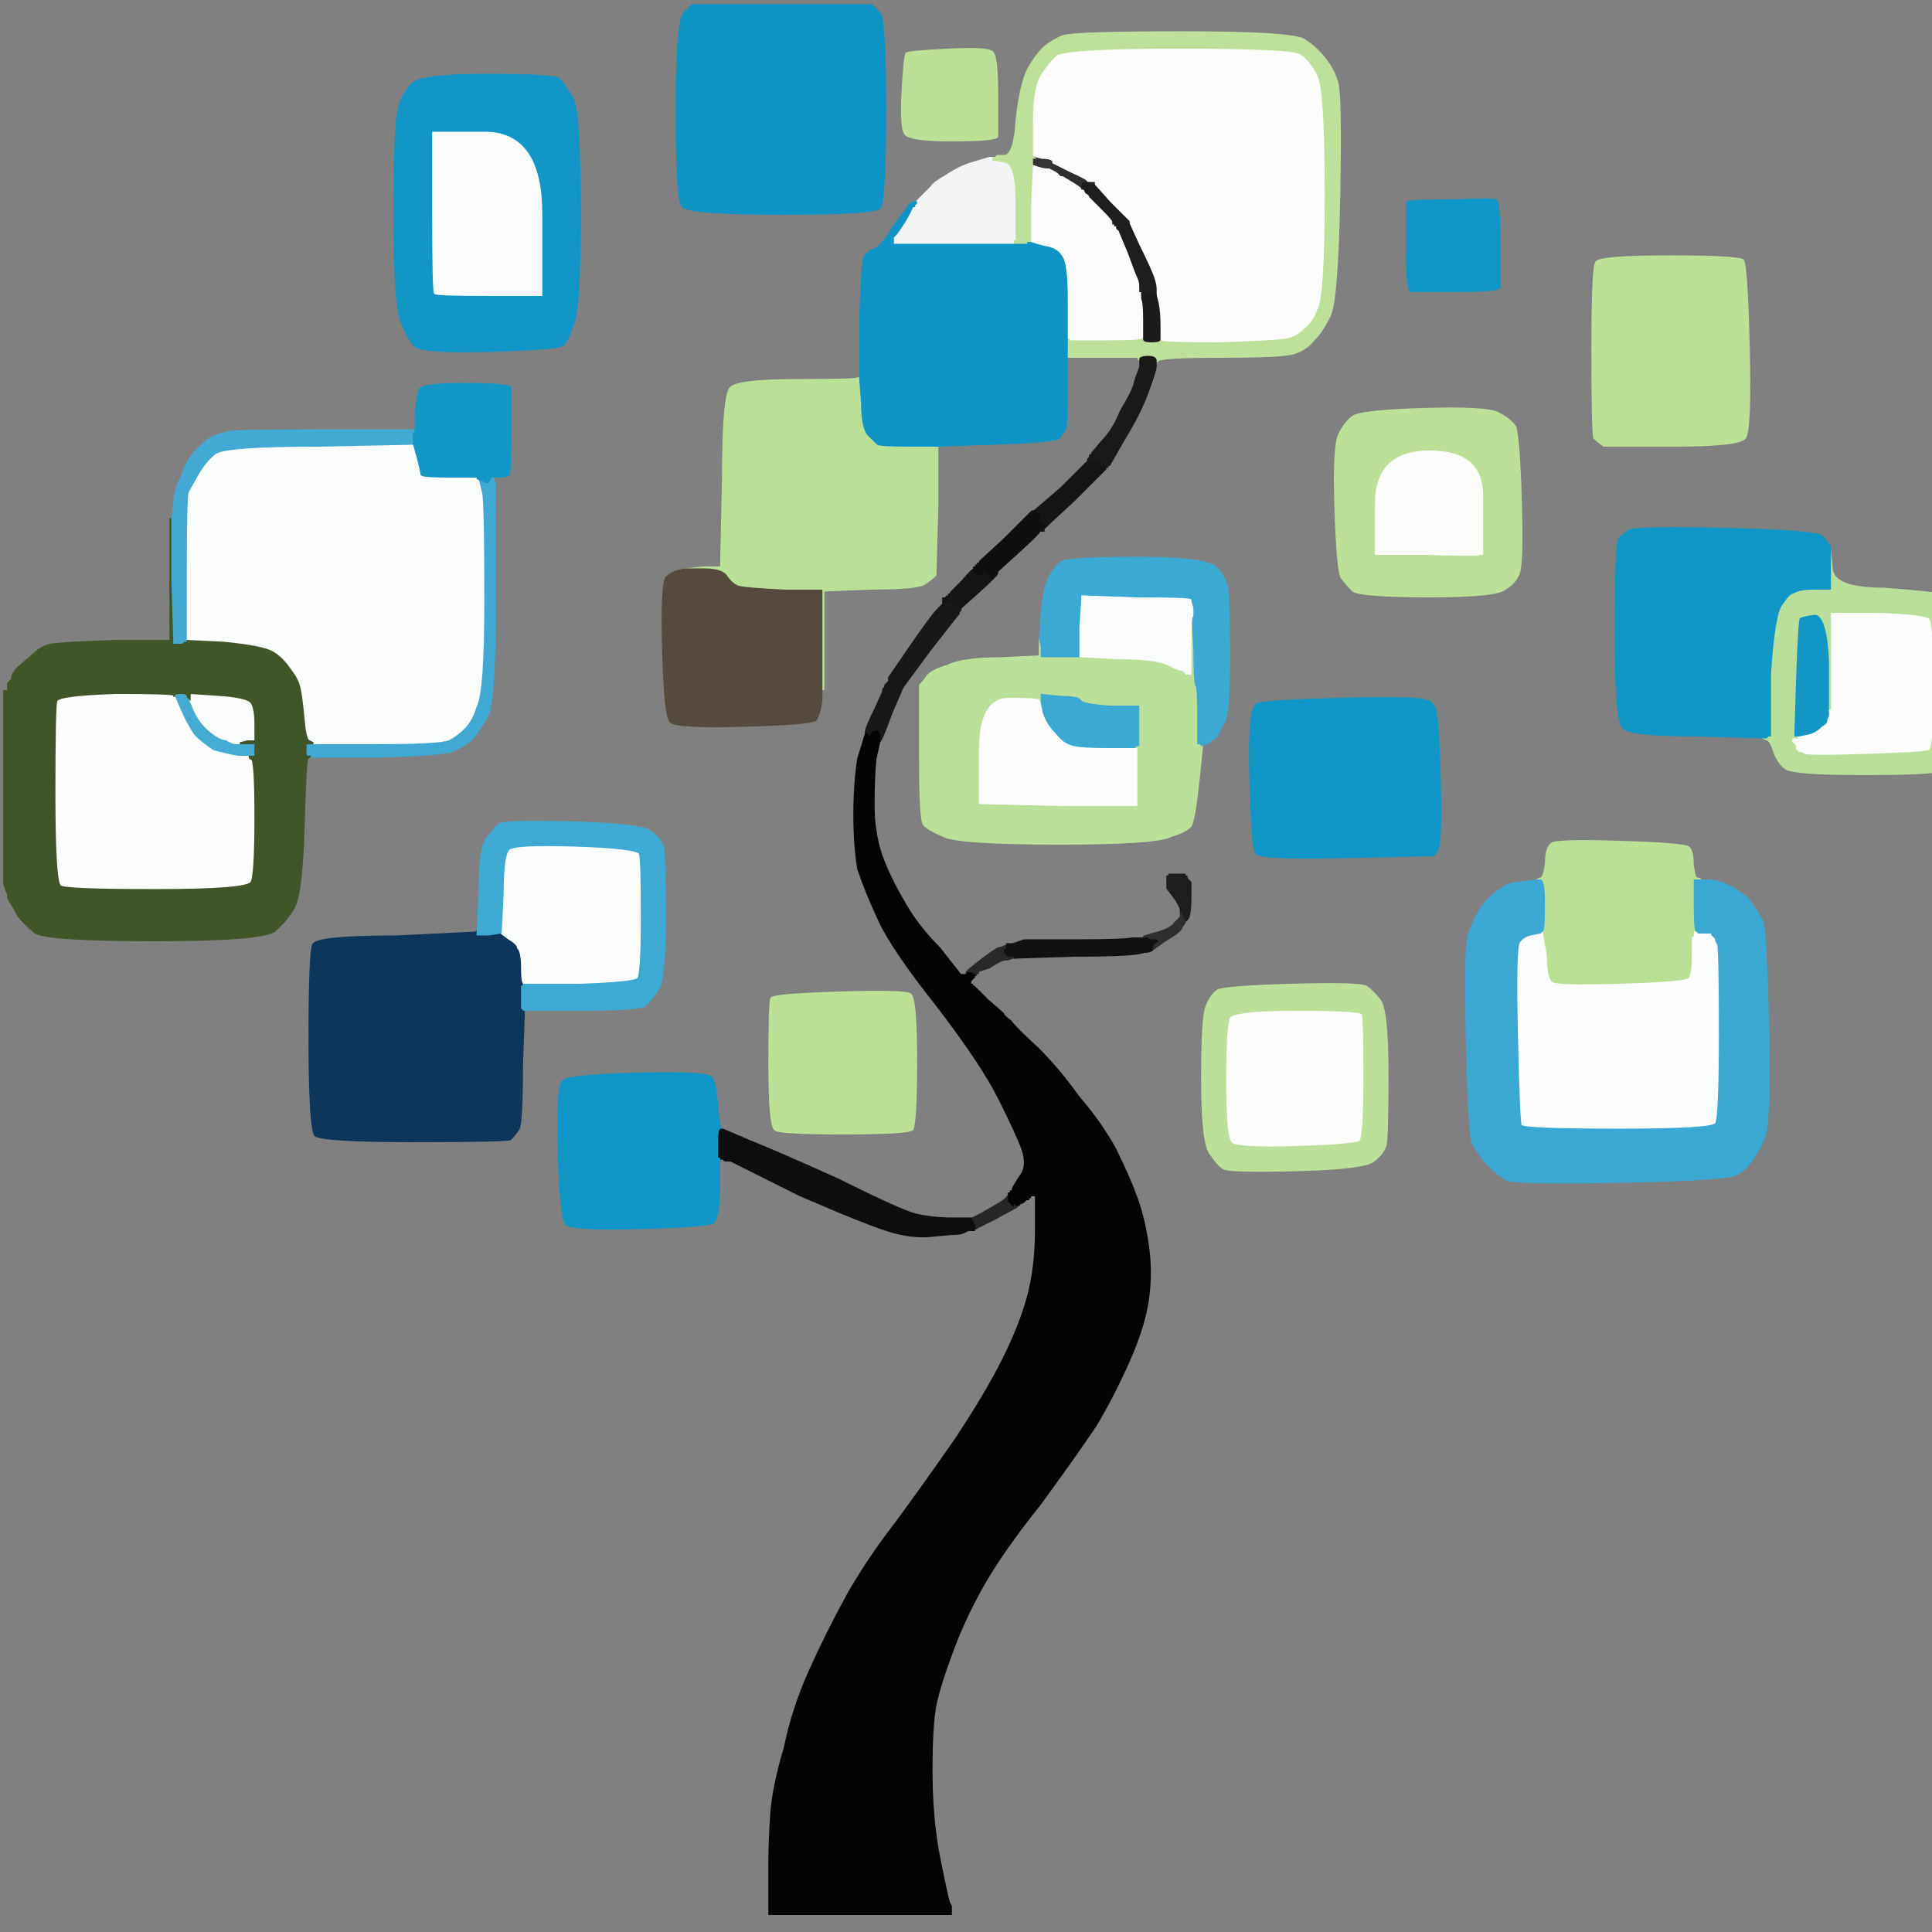 <?xml version="1.0" encoding="UTF-8" standalone="no"?>
<!-- Created with Inkscape (http://www.inkscape.org/) -->

<svg
   xmlns:dc="http://purl.org/dc/elements/1.1/"
   xmlns:cc="http://creativecommons.org/ns#"
   xmlns:rdf="http://www.w3.org/1999/02/22-rdf-syntax-ns#"
   xmlns:svg="http://www.w3.org/2000/svg"
   xmlns="http://www.w3.org/2000/svg"
   xmlns:sodipodi="http://sodipodi.sourceforge.net/DTD/sodipodi-0.dtd"
   xmlns:inkscape="http://www.inkscape.org/namespaces/inkscape"
   width="16"
   height="16"
   viewBox="0 0 16 16"
   id="svg3474"
   version="1.1"
   inkscape:version="0.91 r13725"
   sodipodi:docname="tree.svg">
  <rect x="0" y="0" width="16" height="16" fill="#808080" stroke="none"/>
  <defs
     id="defs3476" />
  <sodipodi:namedview
     id="base"
     pagecolor="#000000"
     bordercolor="#666666"
     borderopacity="1.0"
     inkscape:pageopacity="0"
     inkscape:pageshadow="2"
     inkscape:zoom="20.106093"
     inkscape:cx="3.606187"
     inkscape:cy="8.7194282"
     inkscape:document-units="px"
     inkscape:current-layer="g4"
     showgrid="false"
     units="px"
     inkscape:window-width="1364"
     inkscape:window-height="684"
     inkscape:window-x="0"
     inkscape:window-y="27"
     inkscape:window-maximized="1" />
  <g
     inkscape:label="Layer 1"
     inkscape:groupmode="layer"
     id="layer1"
     transform="translate(0,-1036.362)">
    <g
       transform="matrix(0.016,0,0,0.016,0.035,1036.405)"
       style="fill-rule:evenodd"
       id="g4">
      <g
         id="g3702">
        <path
           d="m 532,82 3,1 q 3,1 5,1 l 1,0 2,1 q 2,1 3,2 l 1,1 1,0 5,3 q 5,3 5,4 l 1,0 1,2 q 2,1 2,2 l 6,6 q 6,6 6,7 l 0,1 1,0 0,1 1,0 0,1 q 0,1 1,1 l 5,12 q 4,11 5,13 1,2 1,5 l 0,2 1,0 0,1 0,3 q 1,2 1,11 l 0,9 q 0,0 -1,1 -1,1 -19,1 l -19,0 0,-1 -1,0 0,-20 q 0,-20 -3,-23 -2,-4 -9,-5 l -7,-2 0,-20 q 1,-20 1,-21 z"
           id="svg_1"
           inkscape:connector-curvature="0"
           style="fill:#fafbfa;stroke:#fafbfa" />
        <path
           d="m 371,582 1,0 -1,0 q -1,0 -1,7 l 0,7 1,0 0,1 -1,0 0,15 q 0,15 -3,18 -2,2 -37,3 -36,1 -39,-2 -3,-2 -4,-37 -1,-34 2,-37 2,-3 38,-4 36,-1 39,2 2,2 3,14 1,12 2,13 z"
           id="svg_2"
           inkscape:connector-curvature="0"
           style="fill:#1096c7;stroke:#1096c7" />
        <path
           d="m 945,340 0,25 0,3 q -1,2 -1,3 0,1 -3,3 -3,3 -7,4 l -5,1 -1,0 -2,0 1,-31 q 1,-30 2,-31 1,-1 8,-2 7,0 8,25 z"
           id="svg_3"
           inkscape:connector-curvature="0"
           style="fill:#1196c6;stroke:#1196c6" />
        <path
           d="m 542,82 0,-1 10,5 q 11,6 11,6 1,0 1,0 l 0,1 q 0,1 -3,0 -3,-1 -3,1 l 1,1 -1,0 q 0,-1 -5,-4 l -5,-3 -1,0 -1,-1 q -1,-1 -3,-2 l -2,-1 q 1,0 1,-2 z"
           id="svg_4"
           inkscape:connector-curvature="0"
           style="fill:#2e2e2e;stroke:#2e2e2e" />
        <path
           d="m 244,480 1,-1 0,2 6,0 6,-1 4,3 q 5,3 5,5 2,2 2,10 0,8 1,8 l 0,2 -1,0 0,11 1,1 q 0,0 -1,30 0,30 -2,32 -2,3 -4,5 -3,1 -50,1 -47,0 -51,-3 -3,-4 -3,-50 0,-46 2,-49 3,-4 43,-4 40,-2 41,-2 z"
           id="svg_5"
           inkscape:connector-curvature="0"
           style="fill:#0e365b;stroke:#0e365b" />
        <path
           d="m 298,507 -29,0 0,-1 q -1,0 -1,-8 0,-8 -2,-10 0,-2 -5,-5 l -4,-3 1,-20 q 0,-20 3,-23 2,-3 34,-2 32,1 34,4 1,3 1,33 0,30 -2,32 -2,2 -30,3 z"
           id="svg_6"
           inkscape:connector-curvature="0"
           style="fill:#fcfdfd;stroke:#fcfdfd" />
        <path
           d="m 510,79 2,0 0,1 1,0 5,1 q 6,1 6,21 l 0,20 -1,0 0,1 1,0 0,1 -64,0 0,-4 1,-1 1,-1 4,-6 q 4,-7 4,-8 0,0 1,0 l 0,-1 q 1,0 1,-1 l 3,-3 q 3,-3 5,-5 1,-2 8,-6 6,-4 12,-6 7,-2 10,-3 z"
           id="svg_7"
           inkscape:connector-curvature="0"
           style="fill:#f3f5f4;stroke:#f3f5f4" />
        <path
           d="m 442,193 1,0 1,13 q 0,14 4,17 3,3 4,4 1,1 16,1 l 15,0 0,32 q -1,33 -1,35 -2,2 -5,4 -3,3 -28,3 l -25,1 0,25 0,26 -1,0 0,-26 0,-25 -19,0 q -20,-1 -24,-2 -3,-1 -6,-5 -2,-4 -12,-4 l -10,0 10,-1 9,0 1,-45 q 0,-44 4,-48 4,-4 35,-4 31,0 31,-1 z"
           id="svg_8"
           inkscape:connector-curvature="0"
           style="fill:#b9e096;stroke:#b9e096" />
        <path
           d="m 878,453 -3,0 0,13 q 0,13 1,13 1,1 1,1 l -2,0 0,2 -1,1 0,9 q 0,10 -2,12 -2,2 -36,3 -33,1 -35,-1 -3,-2 -3,-14 -2,-11 -2,-12 l -1,0 q 0,0 1,-1 1,0 1,-13 0,-13 -2,-13 l -2,0 2,-1 q 2,0 3,-8 0,-8 3,-10 2,-2 35,-1 34,1 36,3 2,2 2,9 1,7 2,7 2,0 2,1 z"
           id="svg_9"
           inkscape:connector-curvature="0"
           style="fill:#bae096;stroke:#bae096" />
        <path
           d="m 598,173 0,-7 q 0,-7 -1,-12 l -1,-4 0,-3 q 0,-3 -2,-8 -2,-5 -7,-15 l -5,-11 0,-1 q 0,0 -1,-1 -1,-1 -9,-9 l -8,-9 0,-1 q 0,0 -1,0 l -1,0 q 0,-1 -1,-1 0,-1 -9,-5 l -10,-5 q -1,-1 -5,-1 l -4,-1 -1,-1 q 0,-1 0,-18 0,-17 4,-24 4,-6 8,-10 4,-4 64,-4 59,0 63,3 5,3 9,11 4,7 4,62 0,54 -4,60 -2,6 -7,10 -4,4 -9,5 -5,1 -35,2 -30,0 -30,-1 -1,-1 -1,-1 z"
           id="svg_10"
           inkscape:connector-curvature="0"
           style="fill:#fdfdfd;stroke:#fdfdfd" />
        <path
           d="m 564,234 0,-1 1,1 q 1,0 1,0 l 0,1 1,1 1,1 0,1 2,0 0,2 q 0,0 -1,1 -1,1 -15,15 l -14,13 -1,1 -1,1 0,1 -2,0 0,-5 -1,0 0,1 -2,0 0,-2 1,-1 0,1 1,-1 q 1,-1 -1,-2 l -1,-1 14,-12 q 13,-13 14,-14 1,0 1,0 l 0,-1 q 0,0 1,-1 1,0 1,0 z"
           id="svg_11"
           inkscape:connector-curvature="0"
           style="fill:#151515;stroke:#151515" />
        <path
           d="m 371,582 1,0 14,6 q 15,6 46,20 32,16 40,18 9,2 19,2 l 11,0 0,1 1,1 1,1 0,1 -1,0 0,1 -1,0 0,1 -3,0 -2,1 q -2,1 -5,1 -2,0 -12,1 -9,1 -20,-2 -11,-3 -48,-19 l -36,-18 -3,0 -1,-1 -1,0 0,-1 -1,0 0,-7 q 0,-7 1,-7 z"
           id="svg_12"
           inkscape:connector-curvature="0"
           style="fill:#0e0e0f;stroke:#0e0e0f" />
        <path
           d="m 536,359 1,2 1,5 q 2,6 6,10 4,5 7,6 3,2 19,2 l 15,0 1,0 1,0 0,16 0,15 -41,0 -41,-1 -1,0 0,-28 q 0,-28 16,-28 15,0 16,1 z"
           id="svg_13"
           inkscape:connector-curvature="0"
           style="fill:#fcfdfc;stroke:#fcfdfc" />
        <path
           d="m 692,359 q 41,-1 44,1 2,0 4,3 2,2 3,35 1,34 -1,38 -1,3 -2,4 -2,0 -46,1 -43,1 -46,-2 -2,-2 -3,-38 -1,-36 3,-39 3,-2 44,-3 z"
           id="svg_14"
           inkscape:connector-curvature="0"
           style="fill:#1096c7;stroke:#1096c7" />
        <path
           d="m 766,282 0,3 -2,0 q -1,1 -28,0 l -27,0 0,-27 q 0,-28 29,-28 28,0 28,24 0,25 0,28 z"
           id="svg_15"
           inkscape:connector-curvature="0"
           style="fill:#fcfdfb;stroke:#fcfdfb" />
        <path
           d="m 734,209 q 33,-1 39,2 6,3 9,7 2,5 3,38 1,32 -1,38 -2,5 -7,8 -4,4 -39,4 -36,0 -40,-3 -3,-3 -6,-7 -2,-5 -3,-36 -1,-32 2,-38 3,-6 7,-9 4,-3 36,-4 z m 32,73 0,3 -2,0 q -1,1 -28,0 l -27,0 0,-27 q 0,-28 29,-28 28,0 28,24 0,25 0,28 z"
           id="svg_16"
           inkscape:connector-curvature="0"
           style="fill:#bce098;stroke:#bce098" />
        <path
           d="m 604,450 7,0 0,1 1,0 0,1 1,1 1,1 0,8 q 0,7 -1,10 -1,2 -2,2 -1,-1 -1,-2 l -1,-2 0,-2 q -1,-3 -4,-7 l -3,-4 0,-6 1,0 0,-1 1,0 z"
           id="svg_17"
           inkscape:connector-curvature="0"
           style="fill:#1e1e1e;stroke:#1e1e1e" />
        <path
           d="m 491,308 1,0 0,2 1,0 0,1 1,0 0,1 1,0 0,1 q -1,1 -1,2 -1,1 -15,19 l -14,19 q -1,0 -1,-1 0,-1 -2,-1 l -1,-1 0,1 -1,0 0,1 -2,0 0,2 -1,0 -1,1 -1,0 0,-1 1,-1 0,-1 1,-1 1,-1 0,-2 11,-16 q 11,-16 14,-19 3,-3 3,-3 l 0,-1 q 0,0 1,-1 l 2,0 q 2,0 2,0 z"
           id="svg_18"
           inkscape:connector-curvature="0"
           style="fill:#181818;stroke:#181818" />
        <path
           d="m 532,79 1,0 4,1 q 4,0 5,1 l 0,1 q 0,2 -1,2 l -1,0 q -2,0 -5,-1 l -3,-1 0,-2 q -1,-1 0,-1 z"
           id="svg_19"
           inkscape:connector-curvature="0"
           style="fill:#333431;stroke:#333431" />
        <path
           d="m 615,316 1,18 q 0,17 1,18 1,1 1,16 l 0,14 1,0 1,1 0,1 q 0,0 -2,19 -2,19 -4,22 -3,3 -10,5 -7,4 -58,4 -52,0 -60,-4 -9,-4 -10,-6 -2,-2 -2,-36 0,-34 0,-36 2,-2 4,-5 3,-3 10,-5 8,-4 28,-4 l 20,-1 0,-5 0,-4 1,4 0,5 10,0 10,0 19,1 q 19,0 26,3 6,3 7,3 l 1,0 1,1 1,1 1,0 1,0 0,-15 q 0,-15 1,-15 z m -79,43 1,2 0,-2 0,-2 10,1 q 9,0 10,2 1,2 15,3 l 15,0 0,10 0,10 -1,0 q -1,1 -1,1 l 1,0 1,0 0,16 0,15 -41,0 -41,-1 -1,0 0,-28 q 0,-28 16,-28 15,0 16,1 z"
           id="svg_20"
           inkscape:connector-curvature="0"
           style="fill:#bbe099;stroke:#bbe099" />
        <path
           d="m 609,472 0,-2 1,2 q 0,1 1,2 l 0,1 q -1,1 -2,3 -1,2 -8,6 l -7,5 0,-3 0,-2 -1,0 -1,-1 -2,0 0,-1 7,-2 q 7,-2 9,-5 2,-2 3,-3 z m -13,12 q 0,-1 1,-1 1,0 1,1 0,1 -1,1 -1,0 -1,-1 z"
           id="svg_21"
           inkscape:connector-curvature="0"
           style="fill:#2e2e2e;stroke:#2e2e2e" />
        <path
           d="m 790,481 5,-1 1,0 q 0,1 2,12 0,12 3,14 2,2 35,1 34,-1 36,-3 2,-2 2,-12 l 0,-9 1,-1 0,-2 9,0 0,1 1,1 1,1 0,1 1,2 q 1,1 1,46 0,44 -2,47 -2,3 -50,3 -49,0 -51,-2 -1,-2 -2,-47 -1,-45 1,-48 2,-3 6,-4 z"
           id="svg_22"
           inkscape:connector-curvature="0"
           style="fill:#fcfdfd;stroke:#fcfdfd" />
        <path
           d="m 520,616 0,3 1,1 1,1 0,-1 q 0,-1 1,0 1,0 2,0 l 0,1 -1,0 q 0,1 0,1 0,0 -11,6 l -10,5 0,-2 -1,-2 0,-1 -1,0 2,-1 2,-1 7,-4 q 7,-4 7,-5 1,-1 1,-1 z"
           id="svg_23"
           inkscape:connector-curvature="0"
           style="fill:#262626;stroke:#262626" />
        <path
           d="m 669,520 q 33,0 34,2 1,1 1,32 0,31 -2,34 -2,2 -33,3 -31,1 -34,-2 -3,-3 -3,-32 0,-29 2,-33 2,-4 35,-4 z"
           id="svg_24"
           inkscape:connector-curvature="0"
           style="fill:#fdfdfc;stroke:#fdfdfc" />
        <path
           d="m 596,185 0,-1 q 0,-2 -4,-2 -3,0 -4,1 l 0,1 -1,-1 0,-1 -37,0 0,-9 1,0 0,1 19,0 q 18,0 19,-1 1,-1 1,-1 l 0,1 q 0,1 4,1 4,0 4,-1 0,0 1,1 0,1 30,1 30,-1 35,-2 5,-1 9,-5 5,-4 7,-10 4,-6 4,-60 0,-55 -4,-62 -4,-8 -9,-11 -4,-3 -63,-3 -60,0 -64,4 -4,4 -8,10 -4,7 -4,24 0,17 0,18 l 1,1 -1,0 q -1,0 0,1 l 0,2 q 0,1 -1,21 l 0,20 -1,0 0,1 -6,0 0,-1 -1,0 0,-1 1,0 0,-20 q 0,-20 -6,-21 l -5,-1 -1,0 0,-1 1,0 1,-1 4,0 q 5,-1 6,-19 2,-18 6,-26 4,-7 8,-11 5,-4 10,-6 6,-2 62,-2 57,0 63,4 6,4 10,9 5,6 7,13 2,6 1,60 -1,53 -5,61 -4,8 -8,12 -4,5 -10,7 -5,2 -38,2 -32,0 -33,2 -1,1 -1,1 z"
           id="svg_25"
           inkscape:connector-curvature="0"
           style="fill:#bde09b;stroke:#bde09b" />
        <path
           d="m 786,454 7,-1 2,0 q 2,0 2,13 0,13 -1,13 -1,1 -1,1 l -5,1 q -4,1 -6,4 -2,3 -1,48 1,45 2,47 2,2 51,2 48,0 50,-3 2,-3 2,-47 0,-45 -1,-46 l -1,-2 0,-1 -1,-1 -1,-1 0,-1 -7,0 q 0,0 -1,-1 -1,0 -1,-13 l 0,-13 9,0 q 5,1 9,3 4,2 9,6 4,5 8,12 2,7 3,56 1,48 -2,56 -3,7 -6,11 -3,5 -8,8 -5,3 -59,4 -55,1 -60,-1 -4,-2 -9,-7 -5,-5 -9,-12 -2,-7 -3,-55 -1,-47 1,-53 2,-6 6,-13 4,-6 10,-10 5,-4 12,-4 z"
           id="svg_26"
           inkscape:connector-curvature="0"
           style="fill:#3aa8d3;stroke:#3aa8d3" />
        <path
           d="m 518,487 2,0 -1,2 q 0,1 2,2 1,1 2,1 l 0,1 -1,0 q -2,1 -4,1 -2,0 -8,4 l -6,2 0,1 -1,0 0,1 -1,0 q 0,0 -2,0 l -2,0 0,-1 q 0,-1 8,-7 8,-6 9,-6 1,0 3,-1 z"
           id="svg_27"
           inkscape:connector-curvature="0"
           style="fill:#292929;stroke:#292929" />
        <path
           d="m 249,36 q 34,0 38,2 3,3 7,10 4,7 4,60 0,52 -4,58 -2,7 -5,10 -3,2 -38,3 -35,1 -39,-3 -3,-4 -6,-11 -4,-7 -4,-55 0,-47 2,-56 2,-8 7,-13 4,-5 38,-5 z m -27,72 0,-42 28,0 q 28,1 28,42 l 0,41 0,1 -28,0 q -27,0 -27,-1 -1,0 -1,-41 z"
           id="svg_28"
           inkscape:connector-curvature="0"
           style="fill:#1196c7;stroke:#1196c7" />
        <path
           d="m 246,248 -2,-4 1,0 q 1,0 2,2 1,2 2,1 1,0 2,-1 1,-2 1,-2 l 1,0 1,4 q 0,5 0,59 0,54 -4,61 -4,7 -8,12 -5,4 -10,6 -5,2 -40,3 l -35,0 -1,-1 0,-6 36,0 q 33,0 38,-2 4,-2 8,-6 4,-4 6,-11 4,-7 4,-59 0,-51 -2,-56 z"
           id="svg_30"
           inkscape:connector-curvature="0"
           style="fill:#3fa9d3;stroke:#3fa9d3" />
        <path
           d="m 352,4 4,-4 46,0 47,0 q 0,0 4,4 3,3 3,50 0,48 -3,51 -3,3 -51,3 -48,0 -51,-4 -3,-3 -3,-50 0,-46 4,-50 z"
           id="svg_31"
           inkscape:connector-curvature="0"
           style="fill:#0e95c7;stroke:#0e95c7" />
        <path
           d="m 584,483 8,0 1,1 3,0 q 2,0 0,1 -2,1 -2,3 l 0,1 q -1,1 -4,1 -4,2 -36,2 l -31,1 0,-1 q -1,0 -3,0 -2,-1 -2,-2 l 0,-1 1,0 0,-1 1,0 0,-1 -1,0 0,-1 3,0 6,-2 q 6,0 28,0 23,0 28,-1 z"
           id="svg_32"
           inkscape:connector-curvature="0"
           style="fill:#111111;stroke:#111111" />
        <path
           d="m 560,92 3,0 q 1,0 1,0 l 0,1 8,9 q 8,8 9,9 1,1 1,1 l 0,1 q 0,1 -2,1 -1,0 -2,1 l -1,1 q -1,0 -1,-1 l 0,-1 -1,0 0,-1 -1,0 0,-1 q 0,-1 -6,-7 l -6,-6 q 0,-1 -2,-2 l -1,-2 -1,-1 q 0,-2 2,-2 z"
           id="svg_33"
           inkscape:connector-curvature="0"
           style="fill:#1e1e1e;stroke:#1e1e1e" />
        <path
           d="m 862,130 q 35,0 38,2 2,3 3,46 1,42 -2,46 -3,4 -37,4 -33,0 -36,0 -3,-2 -5,-4 -1,-3 -1,-46 0,-42 2,-45 2,-3 38,-3 z"
           id="svg_34"
           inkscape:connector-curvature="0"
           style="fill:#bbe096;stroke:#bbe096" />
        <path
           d="m 298,520 -29,0 -1,-1 0,-11 1,0 0,-1 29,0 q 28,-1 30,-3 2,-2 2,-32 0,-30 -1,-33 -2,-3 -34,-4 -32,-1 -34,2 -3,3 -3,23 l -1,20 -6,1 -6,0 0,-2 1,-21 q 0,-22 4,-27 4,-5 6,-7 3,-2 39,-1 36,1 40,5 5,4 6,8 1,5 1,37 0,32 -4,37 -4,6 -7,8 -4,2 -33,2 z"
           id="svg_35"
           inkscape:connector-curvature="0"
           style="fill:#3ea9d2;stroke:#3ea9d2" />
        <path
           d="m 666,507 q 35,-1 39,1 3,2 7,7 4,5 4,38 0,33 -1,37 -1,4 -6,8 -4,4 -39,5 -36,1 -39,-1 -3,-2 -7,-8 -4,-6 -4,-38 0,-31 2,-37 2,-6 6,-9 4,-2 38,-3 z m 3,13 q 33,0 34,2 1,1 1,32 0,31 -2,34 -2,2 -33,3 -31,1 -34,-2 -3,-3 -3,-32 0,-29 2,-33 2,-4 35,-4 z"
           id="svg_36"
           inkscape:connector-curvature="0"
           style="fill:#bce099;stroke:#bce099" />
        <path
           d="m 945,292 0,-10 1,10 q 1,10 27,10 26,2 29,3 3,2 6,8 2,6 3,6 l 0,68 -2,0 0,1 -1,2 0,1 -1,0 0,1 q -1,0 -1,1 0,1 -4,3 -3,2 -40,2 -36,0 -40,-3 -4,-3 -6,-9 -2,-6 -4,-6 l -2,-1 2,0 1,-1 1,0 0,-32 q 2,-31 6,-36 4,-6 6,-6 3,-2 11,-2 l 8,0 0,-10 z m 0,48 0,25 1,0 0,-50 24,0 q 24,1 26,3 2,3 2,34 0,31 -2,33 -1,1 -31,2 -30,1 -33,0 l -2,-1 -1,0 0,-1 -1,0 0,-2 -1,-1 -1,-1 0,-1 3,0 0,-1 -3,0 1,-31 q 1,-30 2,-31 1,-1 8,-2 7,0 8,25 z"
           id="svg_37"
           inkscape:connector-curvature="0"
           style="fill:#b9df9a;stroke:#b9df9a" />
        <path
           d="m 433,511 q 34,-1 36,1 3,2 3,34 0,33 -2,36 -3,2 -36,2 -33,0 -35,-2 -3,-2 -3,-34 0,-31 1,-34 2,-2 36,-3 z"
           id="svg_38"
           inkscape:connector-curvature="0"
           style="fill:#bbe096;stroke:#bbe096" />
        <g
           id="g44"
           style="fill:#1096c7;stroke:#1096c7">
          <path
             d="m 749,101 q 22,-1 23,0 2,1 2,23 0,21 0,22 -1,2 -23,2 -22,0 -23,0 -2,-1 -2,-23 0,-22 0,-23 2,-1 23,-1 z"
             id="svg_39"
             inkscape:connector-curvature="0" />
          <path
             d="m 945,280 0,2 0,10 0,10 -8,0 q -8,0 -11,2 -2,0 -6,6 -4,5 -6,36 l 0,32 -1,0 -1,1 -2,0 -34,-1 q -35,0 -38,-4 -4,-3 -4,-49 0,-46 2,-49 2,-2 5,-4 3,-2 49,-1 47,1 51,4 3,4 4,5 z"
             id="svg_40"
             inkscape:connector-curvature="0" />
        </g>
        <path
           d="m 163,228 49,-1 2,7 q 2,8 2,9 1,1 14,1 l 14,0 q 0,0 0,1 l 1,0 2,8 q 1,8 1,55 0,48 -4,55 -2,7 -6,11 -4,4 -8,6 -5,2 -38,2 l -32,0 q 0,0 -2,-1 -2,0 -3,-11 -1,-11 -2,-16 -1,-5 -5,-10 -4,-6 -9,-9 -5,-3 -25,-5 l -20,-1 0,-37 q 0,-37 1,-40 1,-2 5,-9 4,-7 9,-11 5,-4 54,-4 z"
           id="svg_41"
           inkscape:connector-curvature="0"
           style="fill:#fcfdfd;stroke:#fcfdfd" />
        <path
           d="m 461,351 0,-1 1,1 q 2,0 2,1 0,1 1,1 l -6,14 q -5,14 -6,14 l 0,-3 q -1,-3 -1,-2 -1,2 -2,2 -1,0 -2,0 l -2,-1 0,-1 q 0,-2 5,-12 l 4,-9 q 1,0 1,-1 l 1,0 q 1,0 1,-1 l 0,-1 1,0 1,0 0,-1 1,0 z"
           id="svg_42"
           inkscape:connector-curvature="0"
           style="fill:#181818;stroke:#181818" />
        <path
           d="m 502,292 2,1 q 2,1 3,1 l 3,0 q 1,0 2,0 0,0 1,-1 l 1,0 0,1 q 0,1 -10,10 l -9,8 -1,0 0,-1 -1,0 0,-1 -1,0 0,-2 -4,0 -1,1 -1,0 0,-2 1,0 1,-1 1,0 0,-1 1,0 0,-1 6,-6 q 5,-6 6,-6 z"
           id="svg_43"
           inkscape:connector-curvature="0"
           style="fill:#151515;stroke:#151515" />
        <path
           d="m 582,113 5,11 q 5,10 7,15 2,5 2,8 l 0,3 -1,0 -1,-1 q -2,0 -2,1 0,1 -1,0 0,-1 -1,-1 l -1,0 0,-1 -1,0 0,-2 q 0,-3 -1,-5 -1,-2 -5,-13 l -5,-12 1,-1 q 1,-1 2,-1 2,0 2,-1 z"
           id="svg_44"
           inkscape:connector-curvature="0"
           style="fill:#1e1e1e;stroke:#1e1e1e" />
        <path
           d="m 532,262 1,0 1,1 q 2,1 2,3 l 0,2 1,0 q 1,1 1,2 -1,0 -1,1 l -1,0 q 0,1 0,1 0,1 -11,11 l -11,10 q -1,1 -1,1 l -1,0 q 0,0 0,1 l -1,1 -1,0 0,-2 -2,0 -1,-1 -1,0 0,2 -1,0 -1,-1 -1,0 0,-1 -1,0 0,-2 1,0 0,-1 1,0 0,-1 1,0 0,-1 13,-12 q 14,-14 14,-14 z m 1,6 q 0,0 0,-1 1,0 1,1 0,0 -1,0 z"
           id="svg_45"
           inkscape:connector-curvature="0"
           style="fill:#0f0f0f;stroke:#0f0f0f" />
        <path
           d="m 488,23 q 20,-1 23,1 3,1 3,22 0,21 0,22 -1,2 -24,2 -23,0 -24,-4 -2,-4 -1,-22 1,-18 2,-19 1,-1 21,-2 z"
           id="svg_46"
           inkscape:connector-curvature="0"
           style="fill:#bbe096;stroke:#bbe096" />
        <path
           d="m 96,359 3,7 q 3,6 8,10 5,4 8,4 3,2 5,2 l 10,0 0,7 -9,0 q -6,-1 -13,-3 -6,-4 -10,-8 -4,-6 -7,-13 l -3,-7 0,-1 q 0,-1 4,-1 3,0 3,2 1,1 1,1 z"
           id="svg_47"
           inkscape:connector-curvature="0"
           style="fill:#44abd2;stroke:#44abd2" />
        <path
           d="m 589,152 0,-3 1,0 q 1,0 1,1 1,1 1,0 0,-1 2,-1 l 1,1 1,0 1,4 q 1,5 1,12 l 0,7 q 0,1 -4,1 -4,0 -4,-1 l 0,-1 0,-9 q 0,-9 -1,-11 z"
           id="svg_48"
           inkscape:connector-curvature="0"
           style="fill:#1a1b1a;stroke:#1a1b1a" />
        <path
           d="m 222,108 0,-42 28,0 q 28,1 28,42 l 0,41 0,1 -28,0 q -27,0 -27,-1 -1,0 -1,-41 z"
           id="svg_49"
           inkscape:connector-curvature="0"
           style="fill:#fafcfc;stroke:#fafcfc" />
        <path
           d="m 628,377 0,1 -1,0 0,1 -1,0 0,1 -1,0 -1,1 -1,1 -2,0 0,1 -1,0 -1,-1 -1,0 0,-14 q 0,-15 -1,-16 -1,-1 -1,-18 l -1,-18 0,-4 q -1,-3 -1,-4 0,-1 -28,-1 l -28,-1 0,1 -1,15 0,15 -20,0 0,-5 -1,-4 1,-13 q 1,-13 4,-19 3,-6 7,-8 4,-2 39,-2 35,0 40,5 5,5 6,11 1,6 1,36 0,30 -3,34 -3,5 -3,5 z"
           id="svg_50"
           inkscape:connector-curvature="0"
           style="fill:#3ca9d3;stroke:#3ca9d3" />
        <path
           d="m 932,387 -2,-1 -1,0 0,-1 -1,0 0,-2 -1,-1 -1,-1 0,-1 3,0 0,-1 5,-1 q 4,-1 7,-4 3,-2 3,-3 0,-1 1,-3 l 0,-3 1,0 0,-50 24,0 q 24,1 26,3 2,3 2,34 0,31 -2,33 -1,1 -31,2 -30,1 -33,0 z"
           id="svg_51"
           inkscape:connector-curvature="0"
           style="fill:#fcfdfc;stroke:#fcfdfc" />
        <path
           d="m 96,358 0,-2 15,1 q 15,1 17,4 2,3 2,11 l 0,9 -4,0 -4,1 -2,0 q -2,0 -5,-2 -3,0 -8,-4 -5,-4 -8,-10 l -3,-7 0,-1 z"
           id="svg_52"
           inkscape:connector-curvature="0"
           style="fill:#f9fcfa;stroke:#f9fcfa" />
        <path
           d="m 88,357 0,1 3,7 q 3,7 7,13 4,4 10,8 7,2 13,3 l 6,0 q 0,1 1,1 2,0 2,30 0,30 -2,34 -2,4 -50,4 -47,0 -49,-2 -3,-2 -3,-48 0,-45 1,-48 1,-3 31,-4 29,0 30,1 z"
           id="svg_53"
           inkscape:connector-curvature="0"
           style="fill:#fdfefd;stroke:#fdfefd" />
        <path
           d="m 558,307 0,-1 28,1 q 28,0 28,1 0,1 1,4 l 0,4 q -1,0 -1,15 l 0,15 -1,0 -1,0 -1,-1 -1,-1 -1,0 q -1,0 -7,-3 -7,-3 -26,-3 l -19,-1 0,-15 1,-15 z"
           id="svg_54"
           inkscape:connector-curvature="0"
           style="fill:#fafcfc;stroke:#fafcfc" />
        <path
           d="m 86,298 0,-32 1,0 0,32 1,31 0,1 1,0 0,-1 1,0 0,1 2,0 1,-1 1,0 20,1 q 20,2 25,5 5,3 9,9 4,5 5,10 1,5 2,16 1,11 3,11 2,1 2,1 l -4,0 0,6 1,1 1,0 -1,1 q -1,0 -2,35 -1,35 -5,42 -4,7 -10,12 -6,5 -62,5 -56,0 -62,-4 -5,-4 -9,-9 -3,-6 -4,-7 l -1,-2 0,-2 -1,-2 -1,-3 0,-100 2,0 0,-4 1,-1 1,-1 0,-1 q 0,-1 2,-4 2,-2 8,-7 5,-5 10,-6 6,-1 34,-2 l 28,0 0,-31 z m 2,59 0,1 0,-1 q 0,-1 4,-1 3,0 3,2 1,1 1,1 l 0,-3 15,1 q 15,1 17,4 2,3 2,11 l 0,9 -4,0 -4,1 8,0 0,7 -3,0 q 0,1 1,1 2,0 2,30 0,30 -2,34 -2,4 -50,4 -47,0 -49,-2 -3,-2 -3,-48 0,-45 1,-48 1,-3 31,-4 29,0 30,1 z"
           id="svg_55"
           inkscape:connector-curvature="0"
           style="fill:#405629;stroke:#405629" />
        <path
           d="m 596,184 0,3 q 0,2 -4,13 -4,11 -12,24 l -8,14 -1,0 0,1 -1,0 0,-1 -2,0 0,-1 -1,-1 -1,-1 0,-1 -2,0 0,1 -1,0 0,1 -2,0 0,-1 1,-1 0,-1 1,0 0,-1 5,-6 q 6,-6 10,-16 6,-10 7,-14 1,-4 2,-6 l 1,-3 0,-4 q 1,-1 4,-1 4,0 4,2 z"
           id="svg_56"
           inkscape:connector-curvature="0"
           style="fill:#191918;stroke:#191918" />
        <path
           d="m 472,102 q 0,1 -1,1 l 0,1 q -1,0 -1,0 0,1 -4,8 l -4,6 -1,1 -1,1 0,2 0,2 32,0 32,0 3,0 3,0 0,-1 1,0 7,2 q 7,1 9,5 3,3 3,23 l 0,20 0,5 0,4 0,18 q 0,18 -1,20 -1,1 -3,4 -3,2 -33,3 l -30,1 -15,0 q -15,0 -16,-1 -1,-1 -4,-4 -4,-3 -4,-17 l -1,-13 0,-29 q 1,-30 2,-33 1,-3 6,-5 4,-2 9,-11 l 6,-8 2,-3 q 2,-2 3,-2 1,0 1,0 z"
           id="svg_57"
           inkscape:connector-curvature="0"
           style="fill:#0e95c6;stroke:#0e95c6" />
        <path
           d="m 166,220 47,0 -1,2 q 0,1 0,2 0,2 0,2 l 0,1 -49,1 q -49,0 -54,4 -5,4 -9,11 -4,7 -5,9 -1,3 -1,40 l 0,37 -1,0 -1,1 -1,0 -1,0 0,-1 -1,0 0,1 -1,0 0,-1 -1,-31 0,-32 1,-8 q 0,-7 4,-14 2,-8 8,-14 6,-6 9,-7 3,-1 7,-2 3,-1 50,-1 z"
           id="svg_58"
           inkscape:connector-curvature="0"
           style="fill:#42aad2;stroke:#42aad2" />
        <path
           d="m 256,244 -3,0 -1,0 q 0,0 -1,2 -1,2 -3,0 l -3,-1 0,-1 q -1,0 -1,0 l -14,0 q -13,0 -14,-1 0,-1 -2,-9 l -2,-7 0,-1 q 0,0 0,-2 0,-1 0,-2 l 1,-2 0,-10 q 1,-9 2,-11 1,-3 23,-3 23,0 24,2 0,1 0,22 0,22 -1,23 -1,1 -5,1 z"
           id="svg_59"
           inkscape:connector-curvature="0"
           style="fill:#1297c7;stroke:#1297c7" />
        <path
           d="m 537,359 0,-2 10,1 q 9,0 10,2 1,2 15,3 l 15,0 0,10 0,10 -1,0 q -1,1 -1,1 l -15,0 q -16,0 -19,-2 -3,-1 -7,-6 -4,-4 -6,-10 l -1,-5 0,-2 z"
           id="svg_60"
           inkscape:connector-curvature="0"
           style="fill:#3ca9d2;stroke:#3ca9d2" />
        <path
           d="m 453,378 0,3 -2,9 q -1,9 -1,24 0,14 4,26 4,11 11,23 7,13 19,25 11,14 11,14 1,0 1,0 l 1,0 q 1,0 1,0 1,0 1,-1 l 1,0 q 2,1 2,1 l 0,1 -1,1 -1,1 0,2 1,0 0,1 1,0 7,7 q 7,6 8,7 0,1 4,4 3,4 14,14 11,11 21,25 12,14 19,27 7,14 11,25 4,11 6,25 2,14 0,28 -2,14 -10,32 -8,18 -17,33 -10,15 -29,41 -20,25 -30,43 -10,18 -16,35 -6,16 -8,26 -2,10 -2,34 0,25 4,45 4,20 5,23 l 1,2 0,4 -94,0 0,-8 q 0,-9 0,-19 0,-10 1,-25 1,-14 7,-34 4,-20 13,-40 9,-20 20,-40 11,-19 25,-37 14,-19 30,-42 16,-24 25,-42 9,-18 13,-33 4,-15 4,-34 l 0,-18 -3,0 0,1 -1,0 0,1 -1,0 -1,1 q -1,1 -2,1 l -1,1 -1,0 -1,-1 -1,0 0,1 -1,-1 -1,-1 0,-4 1,0 0,-1 1,0 0,-1 q 0,-1 4,-7 4,-5 1,-14 -3,-8 -12,-26 -9,-18 -32,-48 -23,-29 -30,-44 -7,-15 -11,-27 -2,-12 -2,-28 0,-16 2,-29 l 4,-13 1,1 q 1,1 2,0 0,-2 2,-2 1,-1 2,2 z"
           id="svg_61"
           inkscape:connector-curvature="0"
           style="fill:#030303;stroke:#030303" />
        <path
           d="m 348,293 4,-1 10,0 q 10,0 12,4 3,4 6,5 4,1 24,2 l 19,0 0,25 0,26 0,6 q -1,7 -3,10 -3,2 -37,3 -34,1 -38,-2 -3,-2 -4,-37 -1,-36 2,-38 2,-2 5,-3 z"
           id="svg_62"
           inkscape:connector-curvature="0"
           style="fill:#564a3e;stroke:#564a3e" />
      </g>
    </g>
  </g>
</svg>
